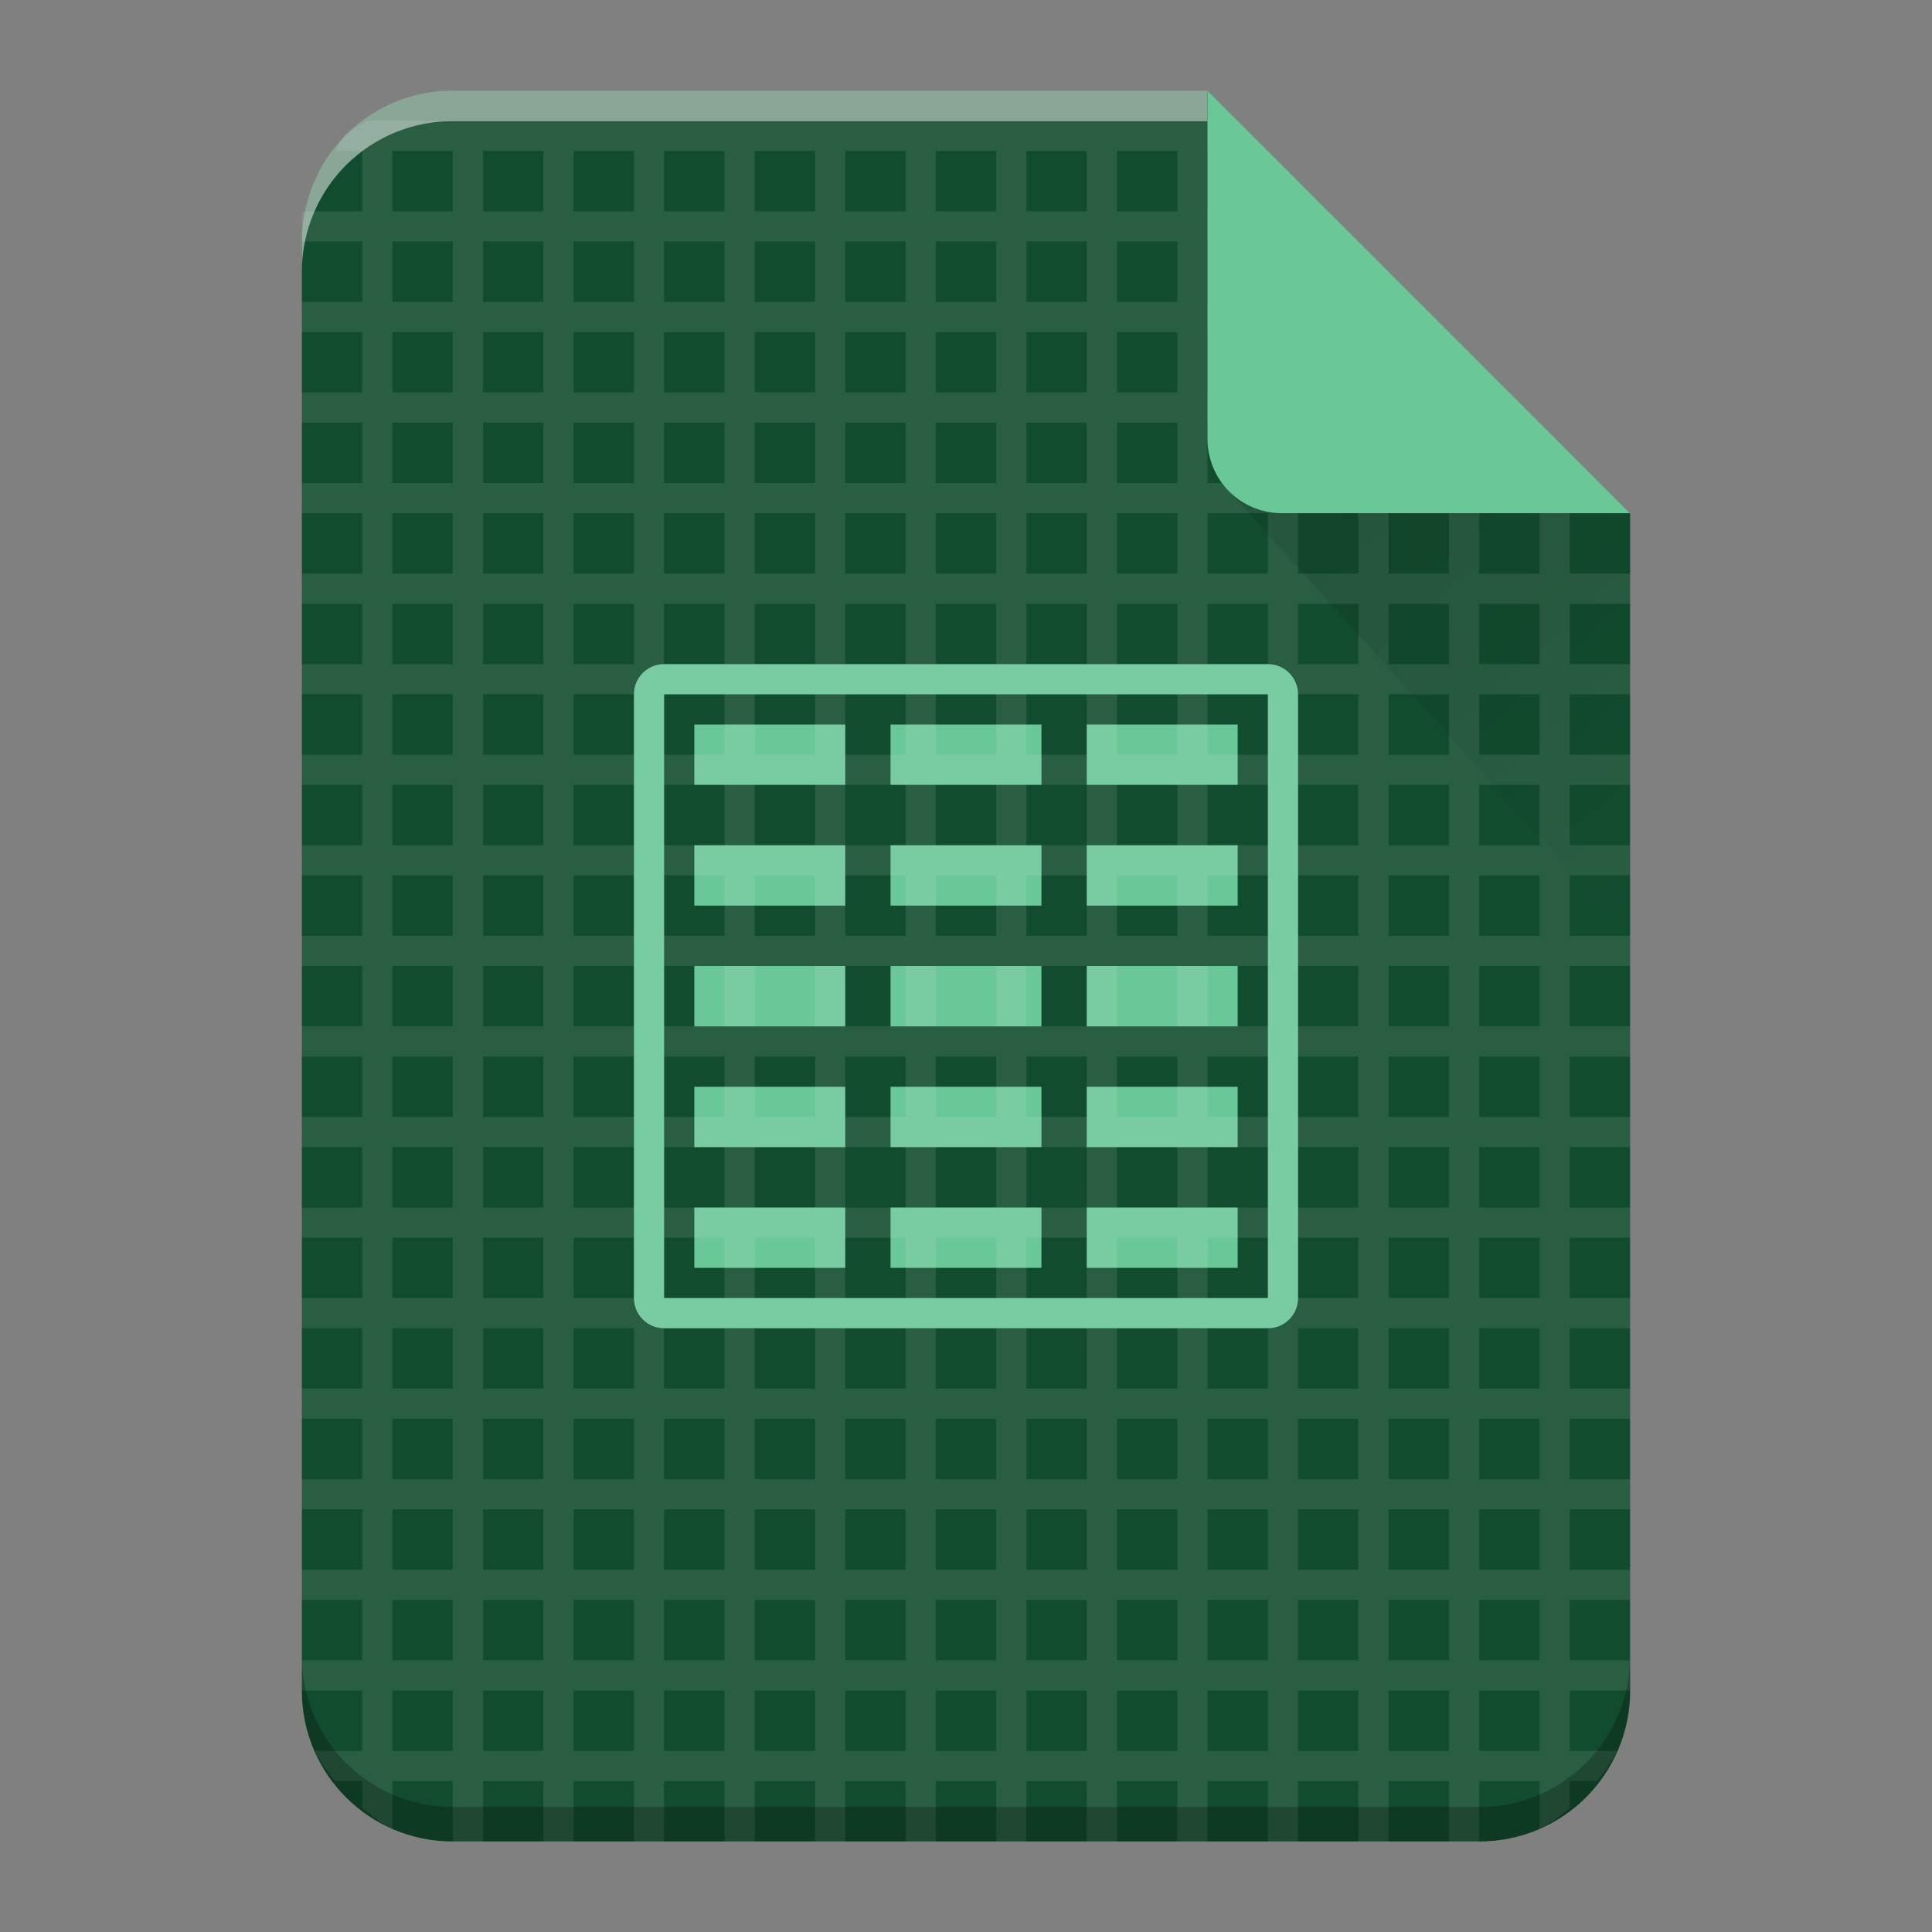 <?xml version="1.0" encoding="UTF-8" standalone="no"?>
<svg
   xmlns:dc="http://purl.org/dc/elements/1.1/"
   xmlns:cc="http://creativecommons.org/ns#"
   xmlns:rdf="http://www.w3.org/1999/02/22-rdf-syntax-ns#"
   xmlns:svg="http://www.w3.org/2000/svg"
   xmlns="http://www.w3.org/2000/svg"
   xmlns:xlink="http://www.w3.org/1999/xlink"
   xmlns:sodipodi="http://sodipodi.sourceforge.net/DTD/sodipodi-0.dtd"
   xmlns:inkscape="http://www.inkscape.org/namespaces/inkscape"
   width="64"
   height="64"
   version="1.1"
   id="svg31"
   sodipodi:docname="application-vnd.ms-excel.template.macroenabled.12.svg"
   inkscape:version="0.92.4 (5da689c313, 2019-01-14)">
  <rect width="100%" height="100%" fill="#808080" stroke="none"/>
  <sodipodi:namedview
     pagecolor="#ffffff"
     bordercolor="#666666"
     borderopacity="1"
     objecttolerance="10"
     gridtolerance="10"
     guidetolerance="10"
     inkscape:pageopacity="0"
     inkscape:pageshadow="2"
     inkscape:window-width="848"
     inkscape:window-height="480"
     id="namedview33"
     showgrid="false"
     inkscape:zoom="3.6875"
     inkscape:cx="3.9322034"
     inkscape:cy="32"
     inkscape:window-x="0"
     inkscape:window-y="25"
     inkscape:window-maximized="0"
     inkscape:current-layer="svg31" />
  <defs
     id="defs13">
    <linearGradient
       xlink:href="#a"
       id="b"
       gradientUnits="userSpaceOnUse"
       x1="0"
       y1="60.774"
       x2="0"
       y2="2.345" />
    <linearGradient
       id="a"
       y1="392.36"
       y2="336.36"
       x2="0"
       gradientUnits="userSpaceOnUse"
       gradientTransform="translate(254 -254)">
      <stop
         stop-color="#fff"
         stop-opacity="0"
         id="stop3" />
      <stop
         offset="1"
         stop-color="#fff"
         stop-opacity=".2"
         id="stop5" />
    </linearGradient>
    <linearGradient
       id="c"
       y1="17.475"
       y2="31"
       x1="41.616"
       x2="54"
       gradientUnits="userSpaceOnUse">
      <stop
         stop-color="#060606"
         id="stop8" />
      <stop
         offset="1"
         stop-opacity="0"
         id="stop10" />
    </linearGradient>
  </defs>
  <path
     d="M 40,3 H 15 c -2.77,0 -5,2.23 -5,5 v 48 c 0,2.77 2.23,5 5,5 h 34 c 2.77,0 5,-2.23 5,-5 V 17 Z"
     id="path15"
     inkscape:connector-curvature="0"
     style="fill:#124c2f" />
  <path
     d="m 22,22 c -0.554,0 -1,0.446 -1,1 v 20 c 0,0.554 0.446,1 1,1 h 20 c 0.554,0 1,-0.446 1,-1 V 23 c 0,-0.554 -0.446,-1 -1,-1 z m 0,1 H 42 V 43 H 22 V 24 Z m 1,1 v 2 h 5 v -2 z m 6.5,0 v 2 h 5 v -2 z m 6.5,0 v 2 h 5 v -2 z m -13,4 v 2 h 5 v -2 z m 6.5,0 v 2 h 5 v -2 z m 6.5,0 v 2 h 5 v -2 z m -13,4 v 2 h 5 v -2 z m 6.5,0 v 2 h 5 v -2 z m 6.5,0 v 2 h 5 v -2 z m -13,4 v 2 h 5 v -2 z m 6.5,0 v 2 h 5 v -2 z m 6.5,0 v 2 h 5 v -2 z m -13,4 v 2 h 5 v -2 z m 6.5,0 v 2 h 5 v -2 z m 6.5,0 v 2 h 5 v -2 z"
     id="path17"
     inkscape:connector-curvature="0"
     style="color:#000000;fill:#6ac798" />
  <path
     d="M 12.146,4 C 11.922,4.16 11.656,4.266 11.461,4.46 11.308,4.614 11.231,4.828 11.1,5 H 12 v 2 h -2 v 1 h 2 v 2 h -2 v 1 h 2 v 2 h -2 v 1 h 2 v 2 h -2 v 1 h 2 v 2 h -2 v 1 h 2 v 2 h -2 v 1 h 2 v 2 h -2 v 1 h 2 v 2 h -2 v 1 h 2 v 2 h -2 v 1 h 2 v 2 h -2 v 1 h 2 v 2 h -2 v 1 h 2 v 2 h -2 v 1 h 2 v 2 h -2 v 1 h 2 v 2 h -2 v 1 h 2 v 2 h -2 v 1 h 2 v 2 h -2 v 1 h 2 v 2 h -2 v 1 h 2 v 2 h -1.574 c 0.163,0.374 0.428,0.68 0.674,1 H 12 v 0.9 c 0.32,0.246 0.626,0.51 1,0.674 V 59 h 2 v 2 h 1 v -2 h 2 v 2 h 1 v -2 h 2 v 2 h 1 v -2 h 2 v 2 h 1 v -2 h 2 v 2 h 1 v -2 h 2 v 2 h 1 v -2 h 2 v 2 h 1 v -2 h 2 v 2 h 1 v -2 h 2 v 2 h 1 v -2 h 2 v 2 h 1 v -2 h 2 v 2 h 1 v -2 h 2 v 2 h 1 v -2 h 2 v 1.574 c 0.374,-0.163 0.68,-0.428 1,-0.674 V 59 h 0.9 c 0.246,-0.32 0.51,-0.626 0.674,-1 H 52 v -2 h 2 v -1 h -2 v -2 h 2 v -1 h -2 v -2 h 2 v -1 h -2 v -2 h 2 v -1 h -2 v -2 h 2 v -1 h -2 v -2 h 2 v -1 h -2 v -2 h 2 v -1 h -2 v -2 h 2 v -1 h -2 v -2 h 2 v -1 h -2 v -2 h 2 v -1 h -2 v -2 h 2 v -1 h -2 v -2 h 2 v -1 h -2 v -2 h 2 v -1 h -2 v -2 h 2 l -1,-1 h -1 v -1 l -1,-1 v 2 h -2 v -2 h 2 l -1,-1 h -1 v -1 l -1,-1 v 2 h -2 v -2 h 2 L 47,10 H 46 V 9 L 45,8 v 2 H 43 V 8 h 2 L 44,7 H 43 V 6 L 42,5 V 7 H 40 V 5 h 2 L 41,4 Z M 13,5 h 2 v 2 h -2 z m 3,0 h 2 v 2 h -2 z m 3,0 h 2 v 2 h -2 z m 3,0 h 2 v 2 h -2 z m 3,0 h 2 v 2 h -2 z m 3,0 h 2 v 2 h -2 z m 3,0 h 2 v 2 h -2 z m 3,0 h 2 v 2 h -2 z m 3,0 h 2 V 7 H 37 Z M 13,8 h 2 v 2 h -2 z m 3,0 h 2 v 2 h -2 z m 3,0 h 2 v 2 h -2 z m 3,0 h 2 v 2 h -2 z m 3,0 h 2 v 2 h -2 z m 3,0 h 2 v 2 h -2 z m 3,0 h 2 v 2 h -2 z m 3,0 h 2 v 2 h -2 z m 3,0 h 2 v 2 h -2 z m 3,0 h 2 v 2 h -2 z m -27,3 h 2 v 2 h -2 z m 3,0 h 2 v 2 h -2 z m 3,0 h 2 v 2 h -2 z m 3,0 h 2 v 2 h -2 z m 3,0 h 2 v 2 h -2 z m 3,0 h 2 v 2 h -2 z m 3,0 h 2 v 2 h -2 z m 3,0 h 2 v 2 h -2 z m 3,0 h 2 v 2 h -2 z m 3,0 h 2 v 2 h -2 z m 3,0 h 2 v 2 h -2 z m -30,3 h 2 v 2 h -2 z m 3,0 h 2 v 2 h -2 z m 3,0 h 2 v 2 h -2 z m 3,0 h 2 v 2 h -2 z m 3,0 h 2 v 2 h -2 z m 3,0 h 2 v 2 h -2 z m 3,0 h 2 v 2 h -2 z m 3,0 h 2 v 2 h -2 z m 3,0 h 2 v 2 h -2 z m 3,0 h 2 v 2 h -2 z m 3,0 h 2 v 2 h -2 z m 3,0 h 2 v 2 h -2 z m -33,3 h 2 v 2 h -2 z m 3,0 h 2 v 2 h -2 z m 3,0 h 2 v 2 h -2 z m 3,0 h 2 v 2 h -2 z m 3,0 h 2 v 2 h -2 z m 3,0 h 2 v 2 h -2 z m 3,0 h 2 v 2 h -2 z m 3,0 h 2 v 2 h -2 z m 3,0 h 2 v 2 h -2 z m 3,0 h 2 v 2 h -2 z m 3,0 h 2 v 2 h -2 z m 3,0 h 2 v 2 h -2 z m 3,0 h 2 v 2 h -2 z m -36,3 h 2 v 2 h -2 z m 3,0 h 2 v 2 h -2 z m 3,0 h 2 v 2 h -2 z m 3,0 h 2 v 2 h -2 z m 3,0 h 2 v 2 h -2 z m 3,0 h 2 v 2 h -2 z m 3,0 h 2 v 2 h -2 z m 3,0 h 2 v 2 h -2 z m 3,0 h 2 v 2 h -2 z m 3,0 h 2 v 2 h -2 z m 3,0 h 2 v 2 h -2 z m 3,0 h 2 v 2 h -2 z m 3,0 h 2 v 2 h -2 z m -36,3 h 2 v 2 h -2 z m 3,0 h 2 v 2 h -2 z m 3,0 h 2 v 2 h -2 z m 3,0 h 2 v 2 h -2 z m 3,0 h 2 v 2 h -2 z m 3,0 h 2 v 2 h -2 z m 3,0 h 2 v 2 h -2 z m 3,0 h 2 v 2 h -2 z m 3,0 h 2 v 2 h -2 z m 3,0 h 2 v 2 h -2 z m 3,0 h 2 v 2 h -2 z m 3,0 h 2 v 2 h -2 z m 3,0 h 2 v 2 h -2 z m -36,3 h 2 v 2 h -2 z m 3,0 h 2 v 2 h -2 z m 3,0 h 2 v 2 h -2 z m 3,0 h 2 v 2 h -2 z m 3,0 h 2 v 2 h -2 z m 3,0 h 2 v 2 h -2 z m 3,0 h 2 v 2 h -2 z m 3,0 h 2 v 2 h -2 z m 3,0 h 2 v 2 h -2 z m 3,0 h 2 v 2 h -2 z m 3,0 h 2 v 2 h -2 z m 3,0 h 2 v 2 h -2 z m 3,0 h 2 v 2 h -2 z m -36,3 h 2 v 2 h -2 z m 3,0 h 2 v 2 h -2 z m 3,0 h 2 v 2 h -2 z m 3,0 h 2 v 2 h -2 z m 3,0 h 2 v 2 h -2 z m 3,0 h 2 v 2 h -2 z m 3,0 h 2 v 2 h -2 z m 3,0 h 2 v 2 h -2 z m 3,0 h 2 v 2 h -2 z m 3,0 h 2 v 2 h -2 z m 3,0 h 2 v 2 h -2 z m 3,0 h 2 v 2 h -2 z m 3,0 h 2 v 2 h -2 z m -36,3 h 2 v 2 h -2 z m 3,0 h 2 v 2 h -2 z m 3,0 h 2 v 2 h -2 z m 3,0 h 2 v 2 h -2 z m 3,0 h 2 v 2 h -2 z m 3,0 h 2 v 2 h -2 z m 3,0 h 2 v 2 h -2 z m 3,0 h 2 v 2 h -2 z m 3,0 h 2 v 2 h -2 z m 3,0 h 2 v 2 h -2 z m 3,0 h 2 v 2 h -2 z m 3,0 h 2 v 2 h -2 z m 3,0 h 2 v 2 h -2 z m -36,3 h 2 v 2 h -2 z m 3,0 h 2 v 2 h -2 z m 3,0 h 2 v 2 h -2 z m 3,0 h 2 v 2 h -2 z m 3,0 h 2 v 2 h -2 z m 3,0 h 2 v 2 h -2 z m 3,0 h 2 v 2 h -2 z m 3,0 h 2 v 2 h -2 z m 3,0 h 2 v 2 h -2 z m 3,0 h 2 v 2 h -2 z m 3,0 h 2 v 2 h -2 z m 3,0 h 2 v 2 h -2 z m 3,0 h 2 v 2 h -2 z m -36,3 h 2 v 2 h -2 z m 3,0 h 2 v 2 h -2 z m 3,0 h 2 v 2 h -2 v -1 z m 3,0 h 2 v 2 h -2 v -1 z m 3,0 h 2 v 2 h -2 v -1 z m 3,0 h 2 v 2 h -2 v -1 z m 3,0 h 2 v 2 h -2 v -1 z m 3,0 h 2 v 2 h -2 v -1 z m 3,0 h 2 v 2 h -2 v -1 z m 3,0 h 2 v 2 h -2 v -1 z m 3,0 h 2 v 2 h -2 v -1 z m 3,0 h 2 v 2 h -2 v -1 z m 3,0 h 2 v 2 h -2 z m -36,3 h 2 v 2 h -2 z m 3,0 h 2 v 2 h -2 z m 3,0 h 2 v 2 h -2 z m 3,0 h 2 v 2 h -2 v -1 z m 3,0 h 2 v 2 h -2 v -1 z m 3,0 h 2 v 2 h -2 v -1 z m 3,0 h 2 v 2 h -2 v -1 z m 3,0 h 2 v 2 h -2 v -1 z m 3,0 h 2 v 2 h -2 v -1 z m 3,0 h 2 v 2 h -2 v -1 z m 3,0 h 2 v 2 h -2 v -1 z m 3,0 h 2 v 2 h -2 v -1 z m 3,0 h 2 v 2 h -2 v -1 z m -36,3 h 2 v 2 h -2 z m 3,0 h 2 v 2 h -2 z m 3,0 h 2 v 2 h -2 z m 3,0 h 2 v 2 h -2 z m 3,0 h 2 v 2 h -2 z m 3,0 h 2 v 2 h -2 z m 3,0 h 2 v 2 h -2 z m 3,0 h 2 v 2 h -2 z m 3,0 h 2 v 2 h -2 z m 3,0 h 2 v 2 h -2 z m 3,0 h 2 v 2 h -2 z m 3,0 h 2 v 2 h -2 z m 3,0 h 2 v 2 h -2 z m -36,3 h 2 v 2 h -2 z m 3,0 h 2 v 2 h -2 z m 3,0 h 2 v 2 h -2 z m 3,0 h 2 v 2 h -2 z m 3,0 h 2 v 2 h -2 z m 3,0 h 2 v 2 h -2 z m 3,0 h 2 v 2 h -2 z m 3,0 h 2 v 2 h -2 z m 3,0 h 2 v 2 h -2 z m 3,0 h 2 v 2 h -2 z m 3,0 h 2 v 2 h -2 z m 3,0 h 2 v 2 h -2 z m 3,0 h 2 v 2 h -2 z m -36,3 h 2 v 2 h -2 z m 3,0 h 2 v 2 h -2 z m 3,0 h 2 v 2 h -2 z m 3,0 h 2 v 2 h -2 z m 3,0 h 2 v 2 h -2 z m 3,0 h 2 v 2 h -2 z m 3,0 h 2 v 2 h -2 z m 3,0 h 2 v 2 h -2 z m 3,0 h 2 v 2 h -2 z m 3,0 h 2 v 2 h -2 z m 3,0 h 2 v 2 h -2 v -1 z m 3,0 h 2 v 2 h -2 v -1 z m 3,0 h 2 v 2 h -2 v -1 z m -36,3 h 2 v 2 h -2 z m 3,0 h 2 v 2 h -2 z m 3,0 h 2 v 2 h -2 z m 3,0 h 2 v 2 h -2 z m 3,0 h 2 v 2 h -2 z m 3,0 h 2 v 2 h -2 z m 3,0 h 2 v 2 h -2 z m 3,0 h 2 v 2 h -2 z m 3,0 h 2 v 2 h -2 z m 3,0 h 2 v 2 h -2 z m 3,0 h 2 v 2 h -2 z m 3,0 h 2 v 2 h -2 z m 3,0 h 2 v 2 h -2 z m -36,3 h 2 v 2 h -2 z m 3,0 h 2 v 2 h -2 z m 3,0 h 2 v 2 h -2 z m 3,0 h 2 v 2 h -2 z m 3,0 h 2 v 2 h -2 z m 3,0 h 2 v 2 h -2 z m 3,0 h 2 v 2 h -2 z m 3,0 h 2 v 2 h -2 z m 3,0 h 2 v 2 h -2 z m 3,0 h 2 v 2 h -2 z m 3,0 h 2 v 2 h -2 z m 3,0 h 2 v 2 h -2 z m 3,0 h 2 v 2 h -2 z"
     id="path19"
     inkscape:connector-curvature="0"
     style="color:#000000;opacity:0.1;fill:#ffffff" />
  <path
     d="M 40,3 H 15 c -2.77,0 -5,2.23 -5,5 v 48 c 0,2.77 2.23,5 5,5 h 34 c 2.77,0 5,-2.23 5,-5 V 17 Z"
     id="path21"
     style="fill:url(#b)"
     inkscape:connector-curvature="0" />
  <path
     d="M 40,3 H 15 C 12.23,3 10,5.23 10,8 V 9.014 A 5.005,5.005 0 0 1 11.46,5.474 4.989,4.989 0 0 1 15,4.015 H 40 V 4 Z"
     id="path23"
     inkscape:connector-curvature="0"
     style="opacity:0.5;fill:#ffffff" />
  <path
     d="M 54,54.86 A 5.004,5.004 0 0 1 52.54,58.398 4.989,4.989 0 0 1 49,59.86 H 15 A 5.005,5.005 0 0 1 11.46,58.4 4.989,4.989 0 0 1 10,54.86 V 56 c 0,2.77 2.23,5 5,5 h 34 c 2.77,0 5,-2.23 5,-5 z"
     id="path25"
     inkscape:connector-curvature="0"
     style="opacity:0.25;fill-opacity:0.992" />
  <path
     d="M 40,3 V 14.535 A 2.456,2.456 0 0 0 42.465,17 H 54 Z"
     id="path27"
     inkscape:connector-curvature="0"
     style="fill:#6ac798;fill-rule:evenodd" />
  <path
     d="M 40.73,16.283 54,31 V 17 H 42.465 c -0.68,0 -1.29,-0.276 -1.735,-0.717 z"
     id="path29"
     style="opacity:0.1;fill:url(#c);fill-rule:evenodd"
     inkscape:connector-curvature="0" />
</svg>
